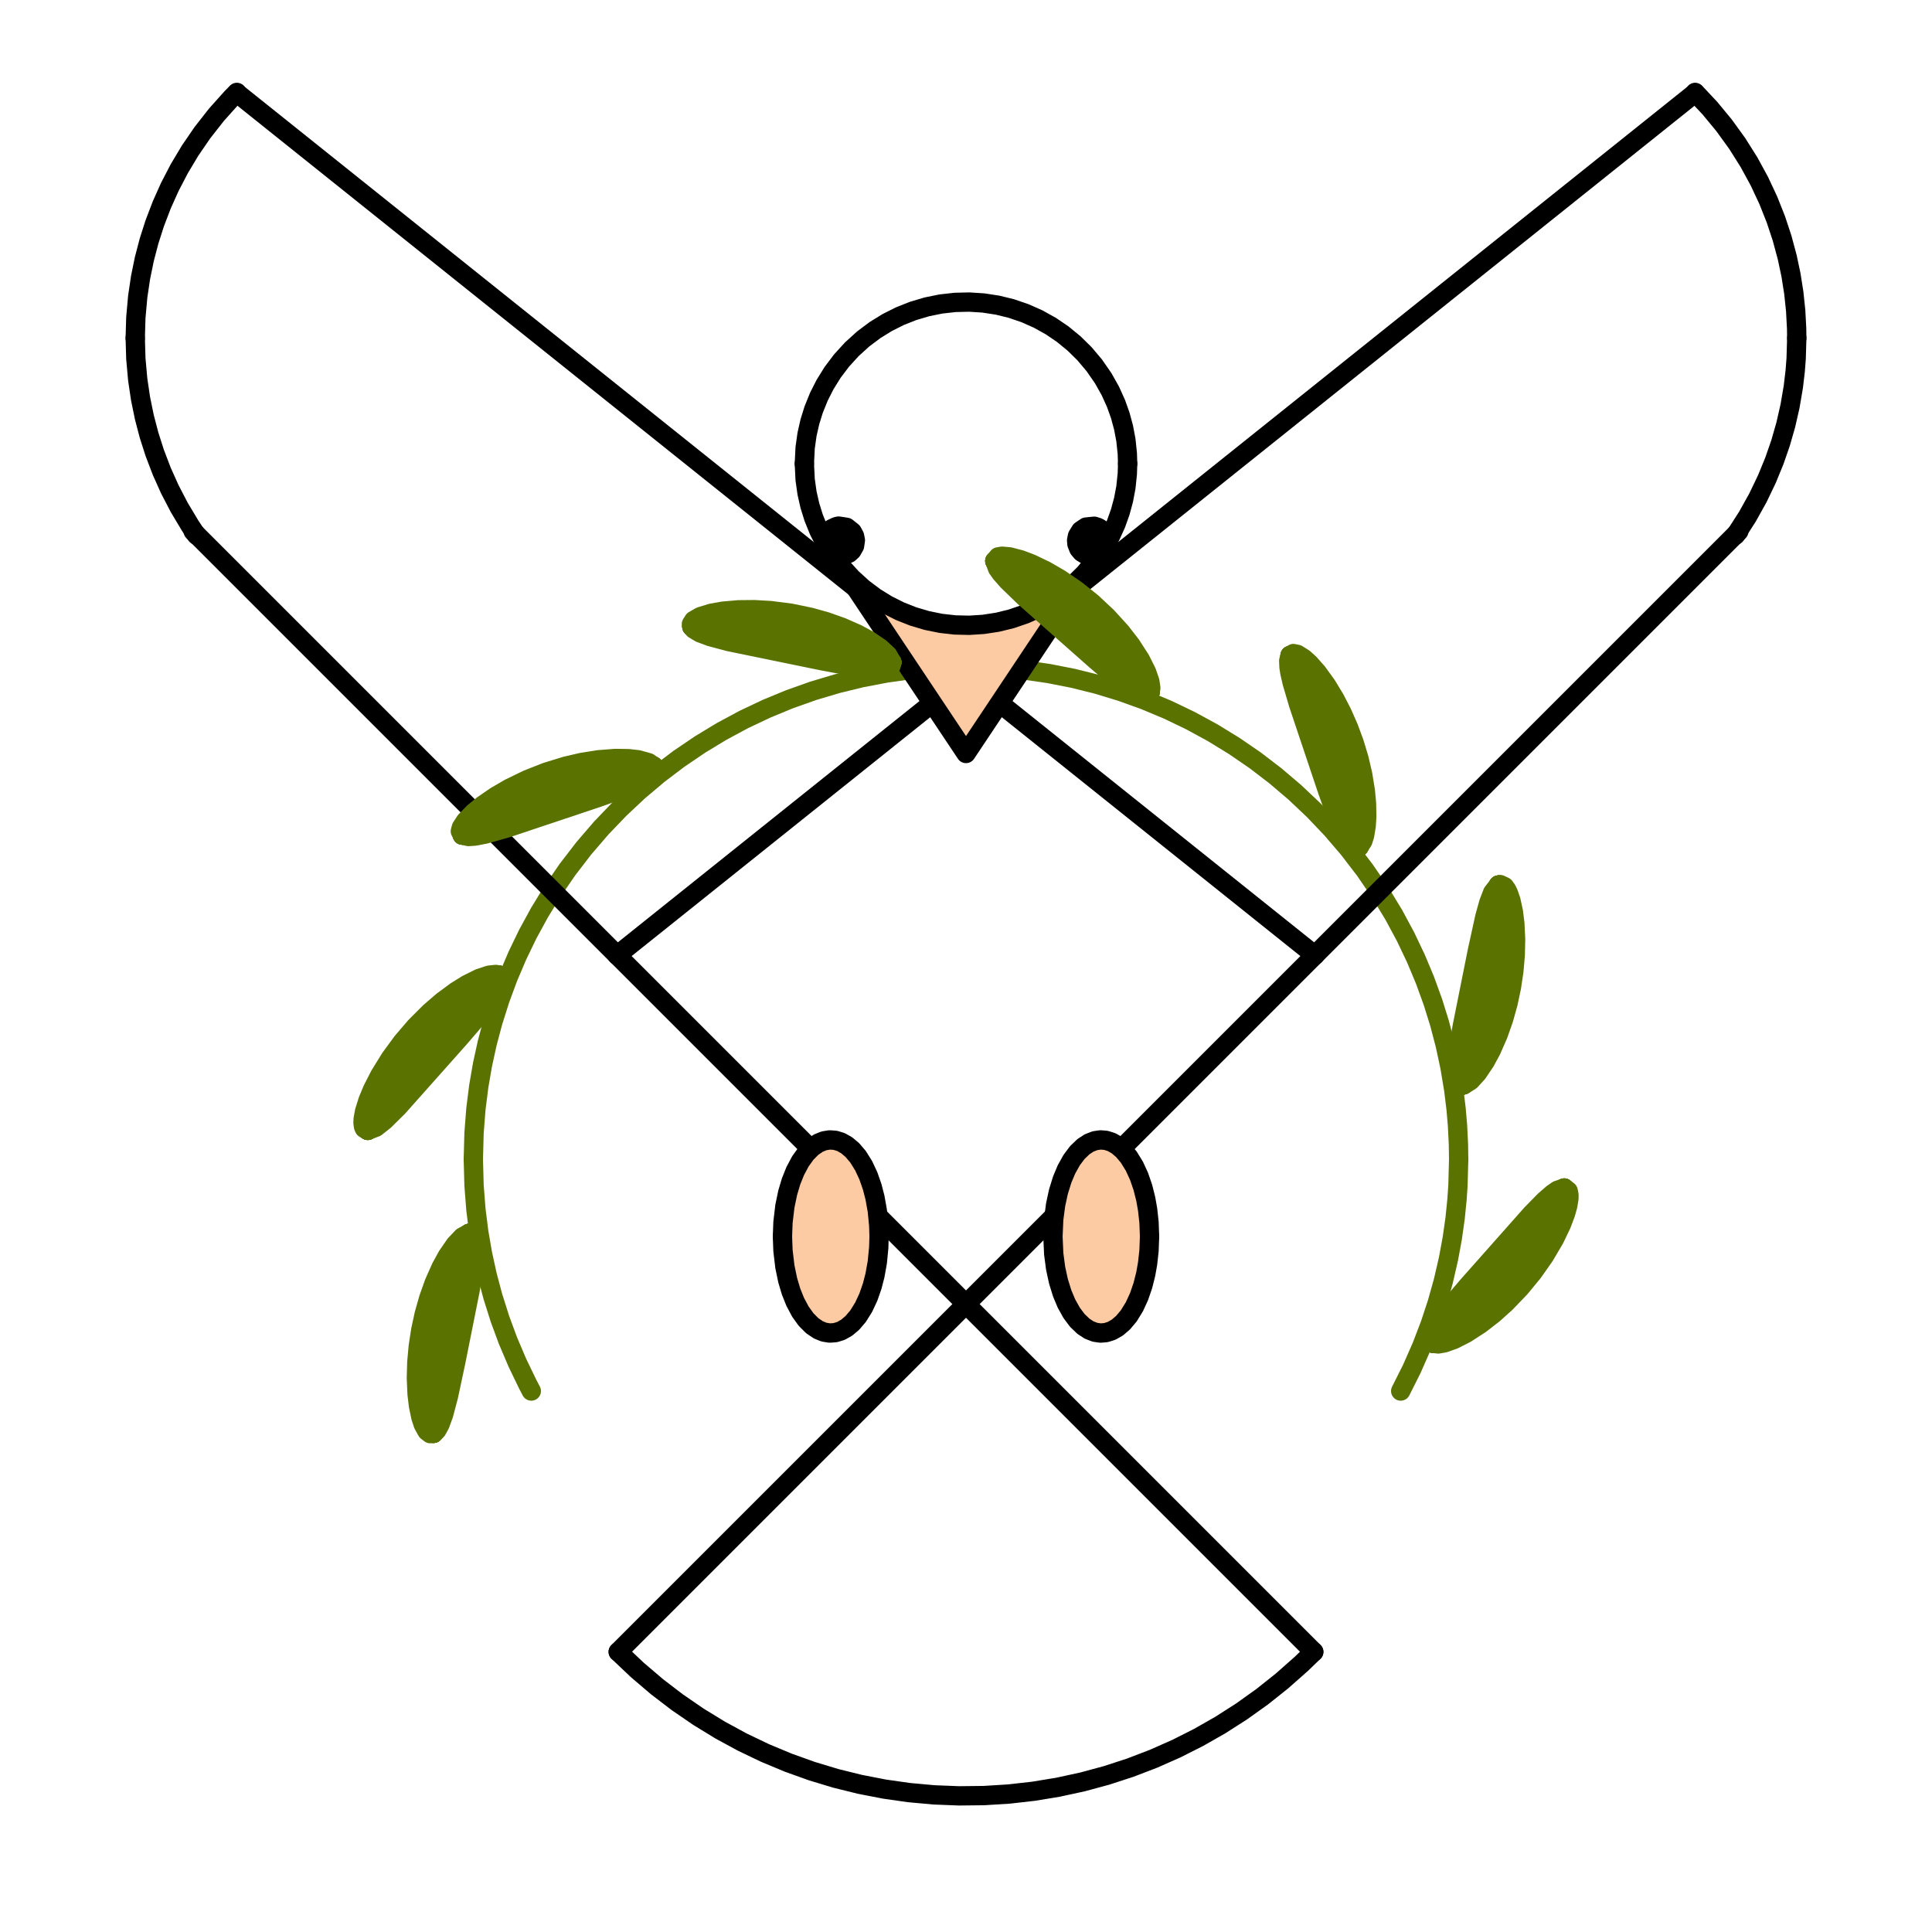 <svg version="1.1" xmlns="http://www.w3.org/2000/svg" xmlns:xlink="http://www.w3.org/1999/xlink" width="2000" height="2000"><rect width="100%" height="100%" fill="#333333" stroke="none"/><defs/><g transform="scale(2,2)"><g id="background-9c3ee541"><rect fill="white" stroke="none" x="0" y="0" width="1000" height="1000" class="dcg-svg-background"/></g><g id="background-images-9c3ee541"/><g id="graphpaper-9c3ee541"><g id="axis-9c3ee541"><g><g><path fill="none" stroke="rgb(0,0,0)" class="dcg-svg-tickmark" paint-order="fill stroke markers" d="" stroke-opacity="0.9" stroke-miterlimit="2" stroke-width="2" stroke-dasharray=""/></g></g></g></g><g id="expressions-9c3ee541"><g id="sketch-9c3ee541"><title>Expression 5</title><path fill="#5a7300" stroke="none" paint-order="stroke fill markers" d="" fill-opacity="0.4"/><g><path fill="none" stroke="#5a7300" class="dcg-svg-curve" paint-order="fill stroke markers" d=" M 245 600 L 245 600 L 245.361 613.57 L 246.338 626.087 L 247.803 637.703 L 249.756 649.019 L 252.197 660.157 L 255.127 671.149 L 258.789 682.718 L 262.939 693.954 L 267.822 705.444 L 273.193 716.549 L 275 720" stroke-linecap="round" stroke-linejoin="round" stroke-miterlimit="10" stroke-width="10" stroke-dasharray=""/></g><g><path fill="none" stroke="#5a7300" class="dcg-svg-curve" paint-order="fill stroke markers" d=" M 725 720 L 725 720 L 730.713 708.612 L 735.84 696.977 L 740.234 685.513 L 743.896 674.428 L 747.07 663.097 L 749.756 651.449 L 751.709 640.836 L 753.174 630.463 L 754.15 620.799 L 754.639 613.57 L 755 600" stroke-linecap="round" stroke-linejoin="round" stroke-miterlimit="10" stroke-width="10" stroke-dasharray=""/></g><path fill="#5a7300" stroke="none" paint-order="stroke fill markers" d="" fill-opacity="0.4"/><g><path fill="none" stroke="#5a7300" class="dcg-svg-curve" paint-order="fill stroke markers" d=" M 245 600 L 245 600 L 245.361 586.43 L 246.338 573.913 L 247.803 562.297 L 249.756 550.981 L 252.197 539.843 L 255.127 528.851 L 258.789 517.282 L 262.939 506.046 L 267.822 494.556 L 273.193 483.451 L 279.297 472.269 L 286.133 461.127 L 293.701 450.114 L 302.246 439.008 L 311.279 428.508 L 320.801 418.582 L 330.566 409.429 L 340.82 400.784 L 351.318 392.832 L 362.305 385.372 L 373.535 378.569 L 385.01 372.399 L 396.729 366.848 L 408.691 361.908 L 420.898 357.579 L 433.35 353.864 L 445.801 350.826 L 458.496 348.4 L 470 346.771" stroke-linecap="round" stroke-linejoin="round" stroke-miterlimit="10" stroke-width="10" stroke-dasharray=""/></g><g><path fill="none" stroke="#5a7300" class="dcg-svg-curve" paint-order="fill stroke markers" d=" M 530 346.771 L 530 346.771 L 542.725 348.605 L 555.42 351.095 L 567.871 354.198 L 580.322 357.981 L 592.529 362.38 L 604.492 367.392 L 616.211 373.02 L 627.686 379.271 L 638.916 386.16 L 649.658 393.536 L 660.156 401.569 L 670.166 410.083 L 679.932 419.308 L 689.209 429.047 L 697.998 439.308 L 706.543 450.451 L 714.355 461.881 L 721.436 473.543 L 727.539 484.887 L 732.91 496.184 L 737.549 507.288 L 741.699 518.72 L 745.117 529.697 L 748.047 540.858 L 750.488 552.244 L 752.441 563.968 L 753.662 573.913 L 754.395 582.438 L 754.883 592.27 L 755 600" stroke-linecap="round" stroke-linejoin="round" stroke-miterlimit="10" stroke-width="10" stroke-dasharray=""/></g></g><g id="sketch-9c3ee541"><title>Expression 7</title><path fill="#000000" stroke="none" paint-order="stroke fill markers" d="" fill-opacity="0.4"/><g><path fill="none" stroke="#000000" class="dcg-svg-curve" paint-order="fill stroke markers" d=" M 320 855 L 320 855 L 900 275" stroke-linecap="round" stroke-linejoin="round" stroke-miterlimit="10" stroke-width="10" stroke-dasharray=""/></g></g><g id="sketch-9c3ee541"><title>Expression 8</title><path fill="#000000" stroke="none" paint-order="stroke fill markers" d="" fill-opacity="0.4"/><g><path fill="none" stroke="#000000" class="dcg-svg-curve" paint-order="fill stroke markers" d=" M 100 275 L 100 275 L 680 855" stroke-linecap="round" stroke-linejoin="round" stroke-miterlimit="10" stroke-width="10" stroke-dasharray=""/></g></g><g id="sketch-9c3ee541"><title>Expression 9</title><path fill="#000000" stroke="none" paint-order="stroke fill markers" d="" fill-opacity="0.4"/><g><path fill="none" stroke="#000000" class="dcg-svg-curve" paint-order="fill stroke markers" d=" M 320 855 L 320 855 L 329.834 864.324 L 340.088 873.061 L 350.586 881.096 L 361.572 888.63 L 372.803 895.501 L 384.277 901.734 L 395.996 907.343 L 407.959 912.336 L 420.166 916.716 L 432.617 920.478 L 445.068 923.561 L 457.764 926.03 L 470.459 927.839 L 483.398 929.017 L 496.338 929.532 L 509.277 929.389 L 522.217 928.587 L 534.912 927.153 L 547.607 925.067 L 560.303 922.313 L 572.754 918.94 L 584.961 914.962 L 596.924 910.384 L 608.887 905.095 L 620.361 899.306 L 631.592 892.907 L 642.578 885.883 L 653.32 878.207 L 663.574 870.047 L 673.584 861.195 L 680 855" stroke-linecap="round" stroke-linejoin="round" stroke-miterlimit="10" stroke-width="10" stroke-dasharray=""/></g><path fill="#000000" stroke="none" paint-order="stroke fill markers" d="" fill-opacity="0.4"/></g><g id="sketch-9c3ee541"><title>Expression 11</title><path fill="#000000" stroke="none" paint-order="stroke fill markers" d="" fill-opacity="0.4"/><g><path fill="none" stroke="#000000" class="dcg-svg-curve" paint-order="fill stroke markers" d=" M 70 175 L 70 175 L 70.312 185.602 L 71.289 196.504 L 72.754 206.366 L 74.707 215.895 L 77.148 225.223 L 80.078 234.385 L 83.74 243.976 L 87.891 253.234 L 92.773 262.635 L 98.389 272.026 L 101.69 277" stroke-linecap="round" stroke-linejoin="round" stroke-miterlimit="10" stroke-width="10" stroke-dasharray=""/></g><g><path fill="none" stroke="#000000" class="dcg-svg-curve" paint-order="fill stroke markers" d=" M 898.31 277 L 898.31 277 L 904.541 267.288 L 909.912 257.632 L 914.551 247.959 L 918.457 238.421 L 921.631 229.248 L 924.316 219.875 L 926.514 210.255 L 928.223 200.233 L 929.199 191.96 L 929.688 185.602 L 930 175" stroke-linecap="round" stroke-linejoin="round" stroke-miterlimit="10" stroke-width="10" stroke-dasharray=""/></g><path fill="#000000" stroke="none" paint-order="stroke fill markers" d="" fill-opacity="0.4"/><g><path fill="none" stroke="#000000" class="dcg-svg-curve" paint-order="fill stroke markers" d=" M 70 175 L 70 175 L 70.312 164.398 L 71.289 153.496 L 72.754 143.634 L 74.707 134.105 L 77.148 124.777 L 80.078 115.615 L 83.74 106.024 L 87.891 96.766 L 92.773 87.365 L 98.389 77.974 L 104.736 68.706 L 112.061 59.36 L 119.873 50.634 L 122.6 47.842" stroke-linecap="round" stroke-linejoin="round" stroke-miterlimit="10" stroke-width="10" stroke-dasharray=""/></g><g><path fill="none" stroke="#000000" class="dcg-svg-curve" paint-order="fill stroke markers" d=" M 877.4 47.842 L 877.4 47.842 L 885.01 55.952 L 892.334 64.814 L 899.17 74.261 L 905.273 83.95 L 910.645 93.801 L 915.283 103.716 L 919.189 113.56 L 922.363 123.126 L 925.049 133.073 L 927.002 142.284 L 928.467 151.556 L 929.443 160.855 L 929.932 170.04 L 930 175" stroke-linecap="round" stroke-linejoin="round" stroke-miterlimit="10" stroke-width="10" stroke-dasharray=""/></g></g><g id="sketch-9c3ee541"><title>Expression 12</title><path fill="#000000" stroke="none" paint-order="stroke fill markers" d="" fill-opacity="0.4"/><g><path fill="none" stroke="#000000" class="dcg-svg-curve" paint-order="fill stroke markers" d=" M 319.4 494.48 L 319.4 494.48 L 877.4 48.08" stroke-linecap="round" stroke-linejoin="round" stroke-miterlimit="10" stroke-width="10" stroke-dasharray=""/></g></g><g id="sketch-9c3ee541"><title>Expression 13</title><path fill="#000000" stroke="none" paint-order="stroke fill markers" d="" fill-opacity="0.4"/><g><path fill="none" stroke="#000000" class="dcg-svg-curve" paint-order="fill stroke markers" d=" M 122.6 48.08 L 122.6 48.08 L 680.6 494.48" stroke-linecap="round" stroke-linejoin="round" stroke-miterlimit="10" stroke-width="10" stroke-dasharray=""/></g></g><g id="sketch-9c3ee541"><title>Expression 16</title><path fill="#ffffff" stroke="none" paint-order="stroke fill markers" d="" fill-opacity="0.4"/><path fill="#ffffff" stroke="none" paint-order="stroke fill markers" d="" fill-opacity="0.4"/><path fill="#ffffff" stroke="none" class="dcg-svg-region" paint-order="stroke fill markers" d=" M 416.334 264.501 L 425.904 278.856 L 425.904 278.856 L 423.828 274.61 L 421.143 267.955 L 419.189 261.672 L 417.725 255.191 L 416.748 248.313 L 416.334 240 L 416.334 264.501 M 435.634 293.451 L 500 390 L 564.366 293.451 L 564.366 293.451 L 561.279 296.964 L 555.908 302.244 L 550.049 307.046 L 543.945 311.196 L 537.354 314.865 L 530.518 317.902 L 523.438 320.316 L 516.357 322.051 L 509.033 323.177 L 501.709 323.649 L 494.385 323.477 L 487.061 322.659 L 479.736 321.175 L 472.656 319.072 L 465.82 316.366 L 459.229 313.059 L 452.881 309.136 L 446.777 304.555 L 440.918 299.239 L 435.634 293.451 L 435.634 293.451 M 574.096 278.856 L 583.666 264.501 L 583.666 240 L 583.496 245.329 L 583.252 248.313 L 582.52 253.803 L 581.299 259.761 L 579.59 265.796 L 577.148 272.375 L 574.096 278.856 L 574.096 278.856"/></g><g id="sketch-9c3ee541"><title>Expression 17</title><path fill="#fa7e19" stroke="none" paint-order="stroke fill markers" d="" fill-opacity="0.4"/><path fill="#fa7e19" stroke="none" paint-order="stroke fill markers" d="" fill-opacity="0.4"/><path fill="#fa7e19" stroke="none" class="dcg-svg-region" paint-order="stroke fill markers" d=" M 416.334 264.501 L 425.904 278.856 L 425.904 278.856 L 423.828 274.61 L 421.143 267.955 L 419.189 261.672 L 417.725 255.191 L 416.748 248.313 L 416.334 240 L 416.334 264.501 M 435.634 293.451 L 500 390 L 564.366 293.451 L 564.366 293.451 L 561.279 296.964 L 555.908 302.244 L 550.049 307.046 L 543.945 311.196 L 537.354 314.865 L 530.518 317.902 L 523.438 320.316 L 516.357 322.051 L 509.033 323.177 L 501.709 323.649 L 494.385 323.477 L 487.061 322.659 L 479.736 321.175 L 472.656 319.072 L 465.82 316.366 L 459.229 313.059 L 452.881 309.136 L 446.777 304.555 L 440.918 299.239 L 435.634 293.451 L 435.634 293.451 M 574.096 278.856 L 583.666 264.501 L 583.666 240 L 583.496 245.329 L 583.252 248.313 L 582.52 253.803 L 581.299 259.761 L 579.59 265.796 L 577.148 272.375 L 574.096 278.856 L 574.096 278.856" fill-opacity="0.4"/></g><g id="sketch-9c3ee541"><title>Expression 18</title><path fill="#000000" stroke="none" paint-order="stroke fill markers" d="" fill-opacity="0.4"/><g><path fill="none" stroke="#000000" class="dcg-svg-curve" paint-order="fill stroke markers" d=" M 416.334 240 L 416.334 240 L 416.748 248.313 L 417.725 255.191 L 419.189 261.672 L 421.143 267.955 L 423.828 274.61 L 427.002 280.881 L 430.908 287.184 L 435.547 293.346 L 440.918 299.239 L 446.777 304.555 L 452.881 309.136 L 459.229 313.059 L 465.82 316.366 L 472.656 319.072 L 479.736 321.175 L 487.061 322.659 L 494.385 323.477 L 501.709 323.649 L 509.033 323.177 L 516.357 322.051 L 523.438 320.316 L 530.518 317.902 L 537.354 314.865 L 543.945 311.196 L 550.049 307.046 L 555.908 302.244 L 561.279 296.964 L 566.406 290.894 L 571.045 284.188 L 574.707 277.668 L 577.637 271.186 L 579.834 265.031 L 581.543 258.728 L 582.764 252.255 L 583.496 245.329 L 583.666 240" stroke-linecap="round" stroke-linejoin="round" stroke-miterlimit="10" stroke-width="10" stroke-dasharray=""/></g><path fill="#000000" stroke="none" paint-order="stroke fill markers" d="" fill-opacity="0.4"/><g><path fill="none" stroke="#000000" class="dcg-svg-curve" paint-order="fill stroke markers" d=" M 416.334 240 L 416.334 240 L 416.748 231.687 L 417.725 224.809 L 419.189 218.328 L 421.143 212.045 L 423.828 205.39 L 427.002 199.119 L 430.908 192.816 L 435.547 186.654 L 440.918 180.761 L 446.777 175.445 L 452.881 170.864 L 459.229 166.941 L 465.82 163.634 L 472.656 160.928 L 479.736 158.825 L 487.061 157.341 L 494.385 156.523 L 501.709 156.351 L 509.033 156.823 L 516.357 157.949 L 523.438 159.684 L 530.518 162.098 L 537.354 165.135 L 543.945 168.804 L 550.049 172.954 L 555.908 177.756 L 561.279 183.036 L 566.406 189.106 L 571.045 195.812 L 574.707 202.332 L 577.637 208.814 L 579.834 214.969 L 581.543 221.272 L 582.764 227.745 L 583.496 234.671 L 583.666 240" stroke-linecap="round" stroke-linejoin="round" stroke-miterlimit="10" stroke-width="10" stroke-dasharray=""/></g></g><g id="sketch-9c3ee541"><title>Expression 19</title><path fill="#000000" stroke="none" paint-order="stroke fill markers" d="" fill-opacity="0.4"/><g><path fill="none" stroke="#000000" class="dcg-svg-curve" paint-order="fill stroke markers" d=" M 430 285 L 430 285 L 500 390 L 570 285" stroke-linecap="round" stroke-linejoin="round" stroke-miterlimit="10" stroke-width="10" stroke-dasharray=""/></g></g><g id="sketch-9c3ee541"><title>Expression 21</title><path fill="#000000" stroke="none" paint-order="stroke fill markers" d="" fill-opacity="0.4"/><g><path fill="none" stroke="#000000" class="dcg-svg-curve" paint-order="fill stroke markers" d=" M 428.932 275.187 L 428.932 275.187 L 430.495 273.699 L 432.997 272.518 L 434.088 272.308 L 438.232 272.961 L 441.15 275.294 L 442.313 277.449 L 442.737 279.638 L 442.313 282.549 L 440.955 284.953 L 439.484 286.316 L 436.857 287.52 L 434.675 287.739 L 432.329 287.27 L 431.875 287.087" stroke-linecap="round" stroke-linejoin="round" stroke-miterlimit="10" stroke-width="10" stroke-dasharray=""/></g><g><path fill="none" stroke="#000000" class="dcg-svg-curve" paint-order="fill stroke markers" d=" M 427.259 280.276 L 427.259 280.276 L 427.396 278.525 L 428.091 276.499 L 428.932 275.187" stroke-linecap="round" stroke-linejoin="round" stroke-miterlimit="10" stroke-width="10" stroke-dasharray=""/></g><g><path fill="none" stroke="#000000" class="dcg-svg-curve" paint-order="fill stroke markers" d=" M 568.125 287.087 L 568.125 287.087 L 566.562 287.586 L 564.343 287.718 L 562.124 287.192 L 559.906 285.834 L 558.422 284.09 L 557.421 281.597 L 557.263 279.638 L 557.699 277.412 L 559.385 274.665 L 562.124 272.809 L 566.354 272.374 L 568.232 272.961 L 569.505 273.699 L 571.805 276.299 L 572.514 278.119 L 572.741 280.276" stroke-linecap="round" stroke-linejoin="round" stroke-miterlimit="10" stroke-width="10" stroke-dasharray=""/></g><path fill="#000000" stroke="none" class="dcg-svg-region" paint-order="stroke fill markers" d=" M 428.932 275.187 L 430.495 273.699 L 432.997 272.518 L 434.088 272.308 L 438.232 272.961 L 441.15 275.294 L 442.313 277.449 L 442.737 279.638 L 442.313 282.549 L 440.955 284.953 L 439.484 286.316 L 436.857 287.52 L 434.675 287.739 L 432.329 287.27 L 431.081 286.455 L 430.942 286.316 L 430.942 286.316 L 427.475 281.169 L 427.263 279.638 L 427.486 278.119 L 428.195 276.299 L 428.932 275.187 L 428.932 275.187 M 569.751 285.203 L 569.751 285.342 L 568.78 286.594 L 567.193 287.429 L 565.138 287.744 L 562.807 287.429 L 560.516 286.316 L 559.045 284.953 L 557.687 282.549 L 557.421 281.597 L 557.263 279.638 L 557.699 277.412 L 559.385 274.665 L 562.124 272.809 L 566.354 272.374 L 568.232 272.961 L 569.505 273.699 L 571.805 276.299 L 572.514 278.119 L 572.741 280.276 L 572.525 281.169 L 569.751 285.203 L 569.751 285.203"/></g><g id="sketch-9c3ee541"><title>Expression 27</title><g><path fill="none" stroke="#5a7300" class="dcg-svg-curve" paint-order="fill stroke markers" d=" M 741.892 695.333 L 741.892 695.333 L 740.532 694.091 L 740.353 692.284 L 741.376 689.215 L 743.892 684.958 L 749.067 678.083 L 759.717 665.564 L 792.719 628.352 L 799.513 621.432 L 803.57 617.893 L 806.13 616.116 L 809.64 614.928" stroke-linecap="round" stroke-linejoin="round" stroke-miterlimit="10" stroke-width="10" stroke-dasharray=""/></g><g><path fill="none" stroke="#5a7300" class="dcg-svg-curve" paint-order="fill stroke markers" d=" M 757.151 561.615 L 757.151 561.615 L 756.599 561.648 L 754.573 560.314 L 753.979 558.772 L 753.591 555.559 L 753.78 550.581 L 754.639 543.74 L 756.851 531.285 L 764.694 492.121 L 768.572 474.463 L 770.58 467.257 L 772.603 461.99 L 775.621 458.108" stroke-linecap="round" stroke-linejoin="round" stroke-miterlimit="10" stroke-width="10" stroke-dasharray=""/></g><g><path fill="none" stroke="#5a7300" class="dcg-svg-curve" paint-order="fill stroke markers" d=" M 703.507 438.182 L 703.507 438.182 L 701.243 438.626 L 699.779 437.728 L 697.725 435.232 L 695.339 430.884 L 691.998 422.931 L 687.095 409.197 L 672.111 364.511 L 668.774 353.168 L 667.625 348.116 L 667.187 345.321 L 667.042 342.025 L 667.749 339.308" stroke-linecap="round" stroke-linejoin="round" stroke-miterlimit="10" stroke-width="10" stroke-dasharray=""/></g><g><path fill="none" stroke="#5a7300" class="dcg-svg-curve" paint-order="fill stroke markers" d=" M 595.333 358.108 L 595.333 358.108 L 594.364 359.325 L 592.492 359.671 L 589.399 358.71 L 585.132 356.225 L 578.254 351.071 L 567.157 341.674 L 530.257 309.044 L 521.652 300.718 L 518.116 296.712 L 516.337 294.234 L 514.928 290.36" stroke-linecap="round" stroke-linejoin="round" stroke-miterlimit="10" stroke-width="10" stroke-dasharray=""/></g><g><path fill="none" stroke="#5a7300" class="dcg-svg-curve" paint-order="fill stroke markers" d=" M 461.615 342.849 L 461.615 342.849 L 461.154 344.732 L 460.501 345.312 L 458.968 345.969 L 455.763 346.401 L 450.791 346.239 L 442.216 345.121 L 425.994 342.113 L 377.056 332.056 L 367.569 329.519 L 362.343 327.564 L 359.235 325.705 L 358.108 324.379" stroke-linecap="round" stroke-linejoin="round" stroke-miterlimit="10" stroke-width="10" stroke-dasharray=""/></g><g><path fill="none" stroke="#5a7300" class="dcg-svg-curve" paint-order="fill stroke markers" d=" M 338.182 396.493 L 338.182 396.493 L 338.693 398.517 L 337.861 400.064 L 335.402 402.163 L 331.073 404.57 L 323.137 407.924 L 309.419 412.829 L 262.606 428.49 L 251.018 431.756 L 245.687 432.768 L 242.496 432.976 L 239.308 432.251" stroke-linecap="round" stroke-linejoin="round" stroke-miterlimit="10" stroke-width="10" stroke-dasharray=""/></g><g><path fill="none" stroke="#5a7300" class="dcg-svg-curve" paint-order="fill stroke markers" d=" M 258.108 504.667 L 258.108 504.667 L 259.095 505.327 L 259.686 507.297 L 259.375 508.909 L 258.066 511.871 L 255.389 516.081 L 250.096 522.946 L 238.092 536.937 L 206.078 572.928 L 199.055 579.889 L 194.581 583.441 L 190.36 585.072" stroke-linecap="round" stroke-linejoin="round" stroke-miterlimit="10" stroke-width="10" stroke-dasharray=""/></g><g><path fill="none" stroke="#5a7300" class="dcg-svg-curve" paint-order="fill stroke markers" d=" M 242.849 638.385 L 242.849 638.385 L 245.181 639.314 L 245.912 640.837 L 246.392 644.034 L 246.256 648.999 L 245.427 655.826 L 243.237 668.26 L 235.84 705.251 L 232.123 722.659 L 229.617 732.12 L 227.722 737.309 L 226.06 740.312 L 224.379 741.892" stroke-linecap="round" stroke-linejoin="round" stroke-miterlimit="10" stroke-width="10" stroke-dasharray=""/></g><g><path fill="none" stroke="#5a7300" class="dcg-svg-curve" paint-order="fill stroke markers" d=" M 741.892 695.333 L 741.892 695.333 L 741.514 694.475 L 742.168 692.981 L 745.272 688.908 L 755.072 678.21 L 770.612 661.127 L 783.689 645.594 L 807.514 616.189 L 809.64 614.928" stroke-linecap="round" stroke-linejoin="round" stroke-miterlimit="10" stroke-width="10" stroke-dasharray=""/></g><g><path fill="none" stroke="#5a7300" class="dcg-svg-curve" paint-order="fill stroke markers" d=" M 757.151 561.615 L 757.151 561.615 L 756.886 561.605 L 756.223 560.057 L 756.472 556.712 L 757.804 549.797 L 766.278 510.513 L 769.002 494.285 L 774.128 461.218 L 775.621 458.108" stroke-linecap="round" stroke-linejoin="round" stroke-miterlimit="10" stroke-width="10" stroke-dasharray=""/></g><g><path fill="none" stroke="#5a7300" class="dcg-svg-curve" paint-order="fill stroke markers" d=" M 703.507 438.182 L 703.507 438.182 L 702.286 437.789 L 700.71 434.869 L 698.368 428.262 L 685.436 388.174 L 678.853 370.757 L 668.272 343.669 L 667.648 341.089 L 667.749 339.308" stroke-linecap="round" stroke-linejoin="round" stroke-miterlimit="10" stroke-width="10" stroke-dasharray=""/></g><g><path fill="none" stroke="#5a7300" class="dcg-svg-curve" paint-order="fill stroke markers" d=" M 595.333 358.108 L 595.333 358.108 L 594.685 358.508 L 593.159 357.937 L 589.075 354.87 L 579.736 346.356 L 561.313 329.552 L 547.405 317.785 L 528.981 303.211 L 518.247 294.508 L 516.418 292.735 L 514.928 290.36" stroke-linecap="round" stroke-linejoin="round" stroke-miterlimit="10" stroke-width="10" stroke-dasharray=""/></g><g><path fill="none" stroke="#5a7300" class="dcg-svg-curve" paint-order="fill stroke markers" d=" M 461.615 342.849 L 461.615 342.849 L 460.261 343.762 L 456.924 343.558 L 450.016 342.244 L 408.773 333.405 L 390.372 330.41 L 361.53 325.955 L 358.893 325.039 L 358.108 324.379" stroke-linecap="round" stroke-linejoin="round" stroke-miterlimit="10" stroke-width="10" stroke-dasharray=""/></g><g><path fill="none" stroke="#5a7300" class="dcg-svg-curve" paint-order="fill stroke markers" d=" M 338.182 396.493 L 338.182 396.493 L 337.94 397.576 L 335.065 399.207 L 328.475 401.564 L 286.506 415.166 L 269.03 421.832 L 243.968 431.637 L 241.441 432.292 L 239.308 432.251" stroke-linecap="round" stroke-linejoin="round" stroke-miterlimit="10" stroke-width="10" stroke-dasharray=""/></g><g><path fill="none" stroke="#5a7300" class="dcg-svg-curve" paint-order="fill stroke markers" d=" M 258.108 504.667 L 258.108 504.667 L 258.486 505.088 L 258.037 506.661 L 255.011 510.759 L 246.514 520.094 L 229.715 538.5 L 216.639 554.002 L 192.975 583.354 L 190.36 585.072" stroke-linecap="round" stroke-linejoin="round" stroke-miterlimit="10" stroke-width="10" stroke-dasharray=""/></g><g><path fill="none" stroke="#5a7300" class="dcg-svg-curve" paint-order="fill stroke markers" d=" M 242.849 638.385 L 242.849 638.385 L 243.741 639.536 L 243.587 642.864 L 242.292 649.764 L 233.45 690.978 L 230.761 707.275 L 226.032 738.161 L 225.214 740.745 L 224.379 741.892" stroke-linecap="round" stroke-linejoin="round" stroke-miterlimit="10" stroke-width="10" stroke-dasharray=""/></g><g><path fill="none" stroke="#5a7300" class="dcg-svg-curve" paint-order="fill stroke markers" d=" M 741.892 695.333 L 741.892 695.333 L 751.334 687.55 L 761.372 678.349 L 771.075 668.431 L 780.399 657.809 L 789.3 646.496 L 797.736 634.511 L 805.664 621.873 L 809.64 614.928" stroke-linecap="round" stroke-linejoin="round" stroke-miterlimit="10" stroke-width="10" stroke-dasharray=""/></g><g><path fill="none" stroke="#5a7300" class="dcg-svg-curve" paint-order="fill stroke markers" d=" M 757.151 561.615 L 757.151 561.615 L 761.2 550.836 L 764.776 539.754 L 767.88 528.334 L 770.492 516.598 L 772.591 504.565 L 774.161 492.258 L 775.183 479.7 L 775.64 466.916 L 775.621 458.108" stroke-linecap="round" stroke-linejoin="round" stroke-miterlimit="10" stroke-width="10" stroke-dasharray=""/></g><g><path fill="none" stroke="#5a7300" class="dcg-svg-curve" paint-order="fill stroke markers" d=" M 703.507 438.182 L 703.507 438.182 L 701.757 427.532 L 699.349 416.151 L 696.364 404.712 L 692.794 393.243 L 688.633 381.771 L 683.876 370.326 L 678.52 358.935 L 672.562 347.629 L 667.749 339.308" stroke-linecap="round" stroke-linejoin="round" stroke-miterlimit="10" stroke-width="10" stroke-dasharray=""/></g><g><path fill="none" stroke="#5a7300" class="dcg-svg-curve" paint-order="fill stroke markers" d=" M 595.333 358.108 L 595.333 358.108 L 587.708 348.848 L 578.52 338.804 L 568.614 329.095 L 558.004 319.764 L 546.704 310.855 L 534.731 302.41 L 523.947 295.574 L 514.928 290.36" stroke-linecap="round" stroke-linejoin="round" stroke-miterlimit="10" stroke-width="10" stroke-dasharray=""/></g><g><path fill="none" stroke="#5a7300" class="dcg-svg-curve" paint-order="fill stroke markers" d=" M 461.615 342.849 L 461.615 342.849 L 449.242 338.25 L 436.221 334.202 L 422.749 330.806 L 410.867 328.437 L 398.7 326.589 L 386.27 325.28 L 373.601 324.527 L 360.717 324.346 L 358.108 324.379" stroke-linecap="round" stroke-linejoin="round" stroke-miterlimit="10" stroke-width="10" stroke-dasharray=""/></g><g><path fill="none" stroke="#5a7300" class="dcg-svg-curve" paint-order="fill stroke markers" d=" M 338.182 396.493 L 338.182 396.493 L 325.877 398.558 L 312.581 401.521 L 299.218 405.273 L 287.745 409.126 L 276.282 413.571 L 264.859 418.615 L 253.505 424.26 L 242.25 430.507 L 239.308 432.251" stroke-linecap="round" stroke-linejoin="round" stroke-miterlimit="10" stroke-width="10" stroke-dasharray=""/></g><g><path fill="none" stroke="#5a7300" class="dcg-svg-curve" paint-order="fill stroke markers" d=" M 258.108 504.667 L 258.108 504.667 L 249.03 512.135 L 238.981 521.31 L 229.265 531.202 L 219.927 541.8 L 211.01 553.088 L 202.557 565.05 L 194.61 577.665 L 190.36 585.072" stroke-linecap="round" stroke-linejoin="round" stroke-miterlimit="10" stroke-width="10" stroke-dasharray=""/></g><g><path fill="none" stroke="#5a7300" class="dcg-svg-curve" paint-order="fill stroke markers" d=" M 242.849 638.385 L 242.849 638.385 L 238.959 648.71 L 235.364 659.777 L 232.24 671.183 L 229.607 682.907 L 227.486 694.928 L 225.894 707.224 L 224.849 719.772 L 224.368 732.547 L 224.379 741.892" stroke-linecap="round" stroke-linejoin="round" stroke-miterlimit="10" stroke-width="10" stroke-dasharray=""/></g><g><path fill="none" stroke="#5a7300" class="dcg-svg-curve" paint-order="fill stroke markers" d=" M 741.892 695.333 L 741.892 695.333 L 743.478 695.243 L 747.82 693.37 L 753.323 690.031 L 760.061 685.131 L 767.931 678.485 L 775.327 671.347 L 783.635 662.199 L 791.319 652.469 L 798.322 642.197 L 803.544 633.254 L 807.187 625.863 L 809.409 620.188 L 810.28 616.334 L 809.64 614.928" stroke-linecap="round" stroke-linejoin="round" stroke-miterlimit="10" stroke-width="10" stroke-dasharray=""/></g><g><path fill="none" stroke="#5a7300" class="dcg-svg-curve" paint-order="fill stroke markers" d=" M 757.151 561.615 L 757.151 561.615 L 757.459 561.519 L 759.525 559.542 L 763.064 553.899 L 766.69 546.326 L 769.707 538.632 L 772.843 528.84 L 775.363 518.868 L 777.302 508.743 L 778.662 498.493 L 779.422 488.16 L 779.562 479.871 L 779.218 471.617 L 778.543 465.514 L 777.766 461.561 L 777.177 459.675 L 775.621 458.108" stroke-linecap="round" stroke-linejoin="round" stroke-miterlimit="10" stroke-width="10" stroke-dasharray=""/></g><g><path fill="none" stroke="#5a7300" class="dcg-svg-curve" paint-order="fill stroke markers" d=" M 703.507 438.182 L 703.507 438.182 L 704.373 436.116 L 704.786 431.516 L 704.595 425.107 L 703.683 416.835 L 702.253 408.717 L 700.391 400.707 L 697.514 390.83 L 694.059 381.112 L 690.042 371.582 L 685.462 362.286 L 680.298 353.311 L 675.689 346.487 L 671.85 341.768 L 668.86 339.217 L 667.749 339.308" stroke-linecap="round" stroke-linejoin="round" stroke-miterlimit="10" stroke-width="10" stroke-dasharray=""/></g><g><path fill="none" stroke="#5a7300" class="dcg-svg-curve" paint-order="fill stroke markers" d=" M 595.333 358.108 L 595.333 358.108 L 595.326 356.873 L 593.5 352.424 L 590.177 346.897 L 585.29 340.143 L 578.657 332.26 L 571.531 324.852 L 563.96 317.876 L 555.979 311.329 L 547.612 305.235 L 538.883 299.646 L 529.815 294.677 L 522.33 291.35 L 518.511 290.099 L 516.578 289.737 L 514.928 290.36" stroke-linecap="round" stroke-linejoin="round" stroke-miterlimit="10" stroke-width="10" stroke-dasharray=""/></g><g><path fill="none" stroke="#5a7300" class="dcg-svg-curve" paint-order="fill stroke markers" d=" M 461.615 342.849 L 461.615 342.849 L 459.78 340.663 L 456.012 338.127 L 450.363 335.141 L 442.735 331.833 L 433.025 328.411 L 423.127 325.636 L 413.063 323.452 L 402.862 321.845 L 392.558 320.825 L 382.202 320.432 L 371.874 320.762 L 363.766 321.753 L 359.904 322.736 L 358.209 323.705 L 358.108 324.379" stroke-linecap="round" stroke-linejoin="round" stroke-miterlimit="10" stroke-width="10" stroke-dasharray=""/></g><g><path fill="none" stroke="#5a7300" class="dcg-svg-curve" paint-order="fill stroke markers" d=" M 338.182 396.493 L 338.182 396.493 L 336.434 395.696 L 331.791 395.221 L 325.369 395.387 L 317.091 396.28 L 306.956 398.119 L 296.985 400.618 L 287.166 403.715 L 277.514 407.382 L 268.065 411.609 L 258.876 416.403 L 250.061 421.804 L 243.474 426.659 L 240.531 429.377 L 239.33 430.923 L 239.308 432.251" stroke-linecap="round" stroke-linejoin="round" stroke-miterlimit="10" stroke-width="10" stroke-dasharray=""/></g><g><path fill="none" stroke="#5a7300" class="dcg-svg-curve" paint-order="fill stroke markers" d=" M 258.108 504.667 L 258.108 504.667 L 257.268 504.609 L 254.74 505.389 L 250.745 507.428 L 243.669 512.061 L 235.547 518.46 L 227.947 525.384 L 220.789 532.77 L 212.763 542.191 L 205.381 552.175 L 199.779 560.895 L 194.792 569.955 L 191.44 577.433 L 190.162 581.249 L 189.722 584.109 L 190.36 585.072" stroke-linecap="round" stroke-linejoin="round" stroke-miterlimit="10" stroke-width="10" stroke-dasharray=""/></g><g><path fill="none" stroke="#5a7300" class="dcg-svg-curve" paint-order="fill stroke markers" d=" M 242.849 638.385 L 242.849 638.385 L 240.86 639.981 L 238.267 643.753 L 235.255 649.401 L 231.928 657.024 L 229.122 664.774 L 226.208 674.631 L 223.893 684.659 L 222.156 694.833 L 221.002 705.117 L 220.519 713.394 L 220.462 721.681 L 220.911 729.919 L 221.707 735.985 L 222.654 739.864 L 223.522 741.612 L 224.379 741.892" stroke-linecap="round" stroke-linejoin="round" stroke-miterlimit="10" stroke-width="10" stroke-dasharray=""/></g><g><path fill="none" stroke="#5a7300" class="dcg-svg-curve" paint-order="fill stroke markers" d=" M 741.892 695.333 L 741.892 695.333 L 744.46 695.627 L 747.612 695.072 L 752.504 693.328 L 758.776 690.143 L 766.245 685.308 L 773.081 679.993 L 779.426 674.285 L 786.748 666.667 L 793.417 658.574 L 799.411 650.052 L 804.651 641.143 L 808.188 633.762 L 810.334 628.092 L 811.421 624.251 L 812.065 620.362 L 812.092 618.396 L 811.664 616.407 L 809.64 614.928" stroke-linecap="round" stroke-linejoin="round" stroke-miterlimit="10" stroke-width="10" stroke-dasharray=""/></g><g><path fill="none" stroke="#5a7300" class="dcg-svg-curve" paint-order="fill stroke markers" d=" M 757.151 561.615 L 757.151 561.615 L 757.746 561.476 L 761.176 559.285 L 764.78 555.31 L 768.745 549.416 L 771.94 543.49 L 775.446 535.504 L 778.289 527.419 L 780.564 519.248 L 782.314 511.007 L 783.554 502.721 L 784.282 494.419 L 784.474 486.137 L 784.073 477.933 L 783.314 471.884 L 782.033 466.007 L 780.741 462.273 L 779.868 460.513 L 778.701 458.903 L 776.454 457.853 L 775.621 458.108" stroke-linecap="round" stroke-linejoin="round" stroke-miterlimit="10" stroke-width="10" stroke-dasharray=""/></g><g><path fill="none" stroke="#5a7300" class="dcg-svg-curve" paint-order="fill stroke markers" d=" M 703.507 438.182 L 703.507 438.182 L 705.416 435.279 L 706.314 432.42 L 707.142 427.384 L 707.432 422.681 L 707.304 415.92 L 706.701 409.371 L 705.322 400.87 L 703.384 392.585 L 700.943 384.504 L 698.032 376.631 L 694.666 368.99 L 690.848 361.617 L 686.566 354.576 L 681.777 347.98 L 677.781 343.468 L 674.849 340.805 L 671.525 338.712 L 669.466 338.281 L 667.749 339.308" stroke-linecap="round" stroke-linejoin="round" stroke-miterlimit="10" stroke-width="10" stroke-dasharray=""/></g><g><path fill="none" stroke="#5a7300" class="dcg-svg-curve" paint-order="fill stroke markers" d=" M 595.333 358.108 L 595.333 358.108 L 595.646 356.056 L 595.161 352.735 L 593.449 347.778 L 590.284 341.471 L 585.467 333.977 L 580.166 327.125 L 572.988 319.245 L 565.284 312.038 L 557.112 305.484 L 548.52 299.614 L 541.37 295.469 L 533.996 291.912 L 528.33 289.744 L 522.556 288.227 L 518.642 287.895 L 516.658 288.237 L 514.928 290.36" stroke-linecap="round" stroke-linejoin="round" stroke-miterlimit="10" stroke-width="10" stroke-dasharray=""/></g><g><path fill="none" stroke="#5a7300" class="dcg-svg-curve" paint-order="fill stroke markers" d=" M 461.615 342.849 L 461.615 342.849 L 459.54 339.114 L 455.556 335.412 L 449.662 331.402 L 443.738 328.182 L 435.755 324.653 L 427.673 321.791 L 419.504 319.499 L 409.198 317.372 L 398.829 316.04 L 390.531 315.559 L 382.278 315.635 L 374.137 316.349 L 368.182 317.413 L 362.499 319.164 L 359.091 321.127 L 357.866 323.039 L 358.108 324.379" stroke-linecap="round" stroke-linejoin="round" stroke-miterlimit="10" stroke-width="10" stroke-dasharray=""/></g><g><path fill="none" stroke="#5a7300" class="dcg-svg-curve" paint-order="fill stroke markers" d=" M 338.182 396.493 L 338.182 396.493 L 335.682 394.755 L 330.153 393.228 L 325.3 392.684 L 318.425 392.584 L 309.64 393.266 L 301.132 394.626 L 292.841 396.548 L 282.763 399.654 L 273.019 403.49 L 263.661 408.032 L 256.518 412.181 L 249.78 416.82 L 245.102 420.673 L 240.96 424.959 L 238.812 428.247 L 238.275 430.238 L 239.308 432.251" stroke-linecap="round" stroke-linejoin="round" stroke-miterlimit="10" stroke-width="10" stroke-dasharray=""/></g><g><path fill="none" stroke="#5a7300" class="dcg-svg-curve" paint-order="fill stroke markers" d=" M 258.108 504.667 L 258.108 504.667 L 256.658 504.369 L 253.091 504.753 L 248.062 506.431 L 241.719 509.575 L 236.009 513.123 L 228.998 518.3 L 222.508 523.893 L 215.021 531.382 L 208.188 539.361 L 202.021 547.78 L 196.581 556.596 L 192.845 563.909 L 190.497 569.532 L 188.695 575.266 L 187.98 579.149 L 187.886 581.111 L 188.156 583.092 L 188.58 584.051 L 190.36 585.072" stroke-linecap="round" stroke-linejoin="round" stroke-miterlimit="10" stroke-width="10" stroke-dasharray=""/></g><g><path fill="none" stroke="#5a7300" class="dcg-svg-curve" paint-order="fill stroke markers" d=" M 242.849 638.385 L 242.849 638.385 L 239.419 640.203 L 235.607 644.198 L 231.55 650.092 L 228.305 656.014 L 224.752 663.994 L 221.871 672.073 L 219.563 680.239 L 217.781 688.476 L 216.508 696.76 L 215.748 705.063 L 215.522 713.347 L 215.883 721.558 L 216.606 727.617 L 217.835 733.513 L 219.07 737.274 L 220.965 740.716 L 222.676 742.045 L 224.379 741.892" stroke-linecap="round" stroke-linejoin="round" stroke-miterlimit="10" stroke-width="10" stroke-dasharray=""/></g></g><g id="sketch-9c3ee541"><title>Expression 30</title><path fill="#ffffff" stroke="none" paint-order="stroke fill markers" d=""/><path fill="#ffffff" stroke="none" paint-order="stroke fill markers" d=""/><path fill="#ffffff" stroke="none" paint-order="stroke fill markers" d=""/><path fill="#ffffff" stroke="none" paint-order="stroke fill markers" d=""/><path fill="#ffffff" stroke="none" class="dcg-svg-region" paint-order="stroke fill markers" d=" M 405 640 L 405.273 647.375 L 406.25 655.612 L 407.715 662.66 L 409.424 668.399 L 411.621 673.895 L 414.307 678.921 L 417.236 682.992 L 420.41 686.175 L 423.584 688.325 L 426.514 689.511 L 429.443 689.988 L 432.373 689.774 L 435.303 688.862 L 438.232 687.211 L 441.162 684.74 L 444.092 681.3 L 447.021 676.621 L 449.463 671.381 L 451.416 665.796 L 452.881 660.146 L 454.102 653.284 L 454.834 645.753 L 455 640 L 455 640 L 454.834 634.247 L 454.102 626.716 L 452.881 619.854 L 451.416 614.204 L 449.463 608.619 L 447.021 603.379 L 444.092 598.7 L 441.162 595.26 L 438.232 592.789 L 435.303 591.138 L 432.373 590.226 L 429.443 590.012 L 426.514 590.489 L 423.584 591.675 L 420.41 593.825 L 417.236 597.008 L 414.307 601.079 L 411.621 606.105 L 409.424 611.601 L 407.715 617.34 L 406.25 624.388 L 405.273 632.625 L 405 640 L 405 640 M 545 640 L 545.41 649.02 L 546.387 656.421 L 547.852 663.19 L 549.805 669.472 L 552.002 674.703 L 554.688 679.524 L 557.617 683.436 L 560.791 686.484 L 563.721 688.397 L 566.65 689.549 L 569.58 689.993 L 572.51 689.747 L 575.439 688.802 L 578.369 687.115 L 581.299 684.602 L 584.229 681.112 L 587.158 676.365 L 589.6 671.039 L 591.553 665.336 L 593.018 659.513 L 593.994 654.04 L 594.727 647.375 L 595 640 L 595 640 L 594.727 632.625 L 593.994 625.96 L 593.018 620.487 L 591.553 614.664 L 589.6 608.961 L 587.158 603.635 L 584.229 598.888 L 581.299 595.398 L 578.369 592.885 L 575.439 591.198 L 572.51 590.253 L 569.58 590.007 L 566.65 590.451 L 563.721 591.603 L 560.791 593.516 L 557.617 596.564 L 554.688 600.476 L 552.002 605.297 L 549.805 610.528 L 547.852 616.81 L 546.387 623.579 L 545.41 630.98 L 545 640 L 545 640"/></g><g id="sketch-9c3ee541"><title>Expression 31</title><path fill="#fa7e19" stroke="none" paint-order="stroke fill markers" d="" fill-opacity="0.4"/><path fill="#fa7e19" stroke="none" paint-order="stroke fill markers" d="" fill-opacity="0.4"/><path fill="#fa7e19" stroke="none" paint-order="stroke fill markers" d="" fill-opacity="0.4"/><path fill="#fa7e19" stroke="none" paint-order="stroke fill markers" d="" fill-opacity="0.4"/><path fill="#fa7e19" stroke="none" class="dcg-svg-region" paint-order="stroke fill markers" d=" M 405 640 L 405.273 647.375 L 406.25 655.612 L 407.715 662.66 L 409.424 668.399 L 411.621 673.895 L 414.307 678.921 L 417.236 682.992 L 420.41 686.175 L 423.584 688.325 L 426.514 689.511 L 429.443 689.988 L 432.373 689.774 L 435.303 688.862 L 438.232 687.211 L 441.162 684.74 L 444.092 681.3 L 447.021 676.621 L 449.463 671.381 L 451.416 665.796 L 452.881 660.146 L 454.102 653.284 L 454.834 645.753 L 455 640 L 455 640 L 454.834 634.247 L 454.102 626.716 L 452.881 619.854 L 451.416 614.204 L 449.463 608.619 L 447.021 603.379 L 444.092 598.7 L 441.162 595.26 L 438.232 592.789 L 435.303 591.138 L 432.373 590.226 L 429.443 590.012 L 426.514 590.489 L 423.584 591.675 L 420.41 593.825 L 417.236 597.008 L 414.307 601.079 L 411.621 606.105 L 409.424 611.601 L 407.715 617.34 L 406.25 624.388 L 405.273 632.625 L 405 640 L 405 640 M 545 640 L 545.41 649.02 L 546.387 656.421 L 547.852 663.19 L 549.805 669.472 L 552.002 674.703 L 554.688 679.524 L 557.617 683.436 L 560.791 686.484 L 563.721 688.397 L 566.65 689.549 L 569.58 689.993 L 572.51 689.747 L 575.439 688.802 L 578.369 687.115 L 581.299 684.602 L 584.229 681.112 L 587.158 676.365 L 589.6 671.039 L 591.553 665.336 L 593.018 659.513 L 593.994 654.04 L 594.727 647.375 L 595 640 L 595 640 L 594.727 632.625 L 593.994 625.96 L 593.018 620.487 L 591.553 614.664 L 589.6 608.961 L 587.158 603.635 L 584.229 598.888 L 581.299 595.398 L 578.369 592.885 L 575.439 591.198 L 572.51 590.253 L 569.58 590.007 L 566.65 590.451 L 563.721 591.603 L 560.791 593.516 L 557.617 596.564 L 554.688 600.476 L 552.002 605.297 L 549.805 610.528 L 547.852 616.81 L 546.387 623.579 L 545.41 630.98 L 545 640 L 545 640" fill-opacity="0.4"/></g><g id="sketch-9c3ee541"><title>Expression 32</title><path fill="#000000" stroke="none" paint-order="stroke fill markers" d="" fill-opacity="0.4"/><g><path fill="none" stroke="#000000" class="dcg-svg-curve" paint-order="fill stroke markers" d=" M 405 640 L 405 640 L 405.273 647.375 L 406.25 655.612 L 407.715 662.66 L 409.424 668.399 L 411.621 673.895 L 414.307 678.921 L 417.236 682.992 L 420.41 686.175 L 423.584 688.325 L 426.514 689.511 L 429.443 689.988 L 432.373 689.774 L 435.303 688.862 L 438.232 687.211 L 441.162 684.74 L 444.092 681.3 L 447.021 676.621 L 449.463 671.381 L 451.416 665.796 L 452.881 660.146 L 454.102 653.284 L 454.834 645.753 L 455 640" stroke-linecap="round" stroke-linejoin="round" stroke-miterlimit="10" stroke-width="10" stroke-dasharray=""/></g><g><path fill="none" stroke="#000000" class="dcg-svg-curve" paint-order="fill stroke markers" d=" M 545 640 L 545 640 L 545.41 649.02 L 546.387 656.421 L 547.852 663.19 L 549.805 669.472 L 552.002 674.703 L 554.688 679.524 L 557.617 683.436 L 560.791 686.484 L 563.721 688.397 L 566.65 689.549 L 569.58 689.993 L 572.51 689.747 L 575.439 688.802 L 578.369 687.115 L 581.299 684.602 L 584.229 681.112 L 587.158 676.365 L 589.6 671.039 L 591.553 665.336 L 593.018 659.513 L 593.994 654.04 L 594.727 647.375 L 595 640" stroke-linecap="round" stroke-linejoin="round" stroke-miterlimit="10" stroke-width="10" stroke-dasharray=""/></g><path fill="#000000" stroke="none" paint-order="stroke fill markers" d="" fill-opacity="0.4"/><g><path fill="none" stroke="#000000" class="dcg-svg-curve" paint-order="fill stroke markers" d=" M 405 640 L 405 640 L 405.273 632.625 L 406.25 624.388 L 407.715 617.34 L 409.424 611.601 L 411.621 606.105 L 414.307 601.079 L 417.236 597.008 L 420.41 593.825 L 423.584 591.675 L 426.514 590.489 L 429.443 590.012 L 432.373 590.226 L 435.303 591.138 L 438.232 592.789 L 441.162 595.26 L 444.092 598.7 L 447.021 603.379 L 449.463 608.619 L 451.416 614.204 L 452.881 619.854 L 454.102 626.716 L 454.834 634.247 L 455 640" stroke-linecap="round" stroke-linejoin="round" stroke-miterlimit="10" stroke-width="10" stroke-dasharray=""/></g><g><path fill="none" stroke="#000000" class="dcg-svg-curve" paint-order="fill stroke markers" d=" M 545 640 L 545 640 L 545.41 630.98 L 546.387 623.579 L 547.852 616.81 L 549.805 610.528 L 552.002 605.297 L 554.688 600.476 L 557.617 596.564 L 560.791 593.516 L 563.721 591.603 L 566.65 590.451 L 569.58 590.007 L 572.51 590.253 L 575.439 591.198 L 578.369 592.885 L 581.299 595.398 L 584.229 598.888 L 587.158 603.635 L 589.6 608.961 L 591.553 614.664 L 593.018 620.487 L 593.994 625.96 L 594.727 632.625 L 595 640" stroke-linecap="round" stroke-linejoin="round" stroke-miterlimit="10" stroke-width="10" stroke-dasharray=""/></g></g></g><g id="labels-9c3ee541"/></g></svg>